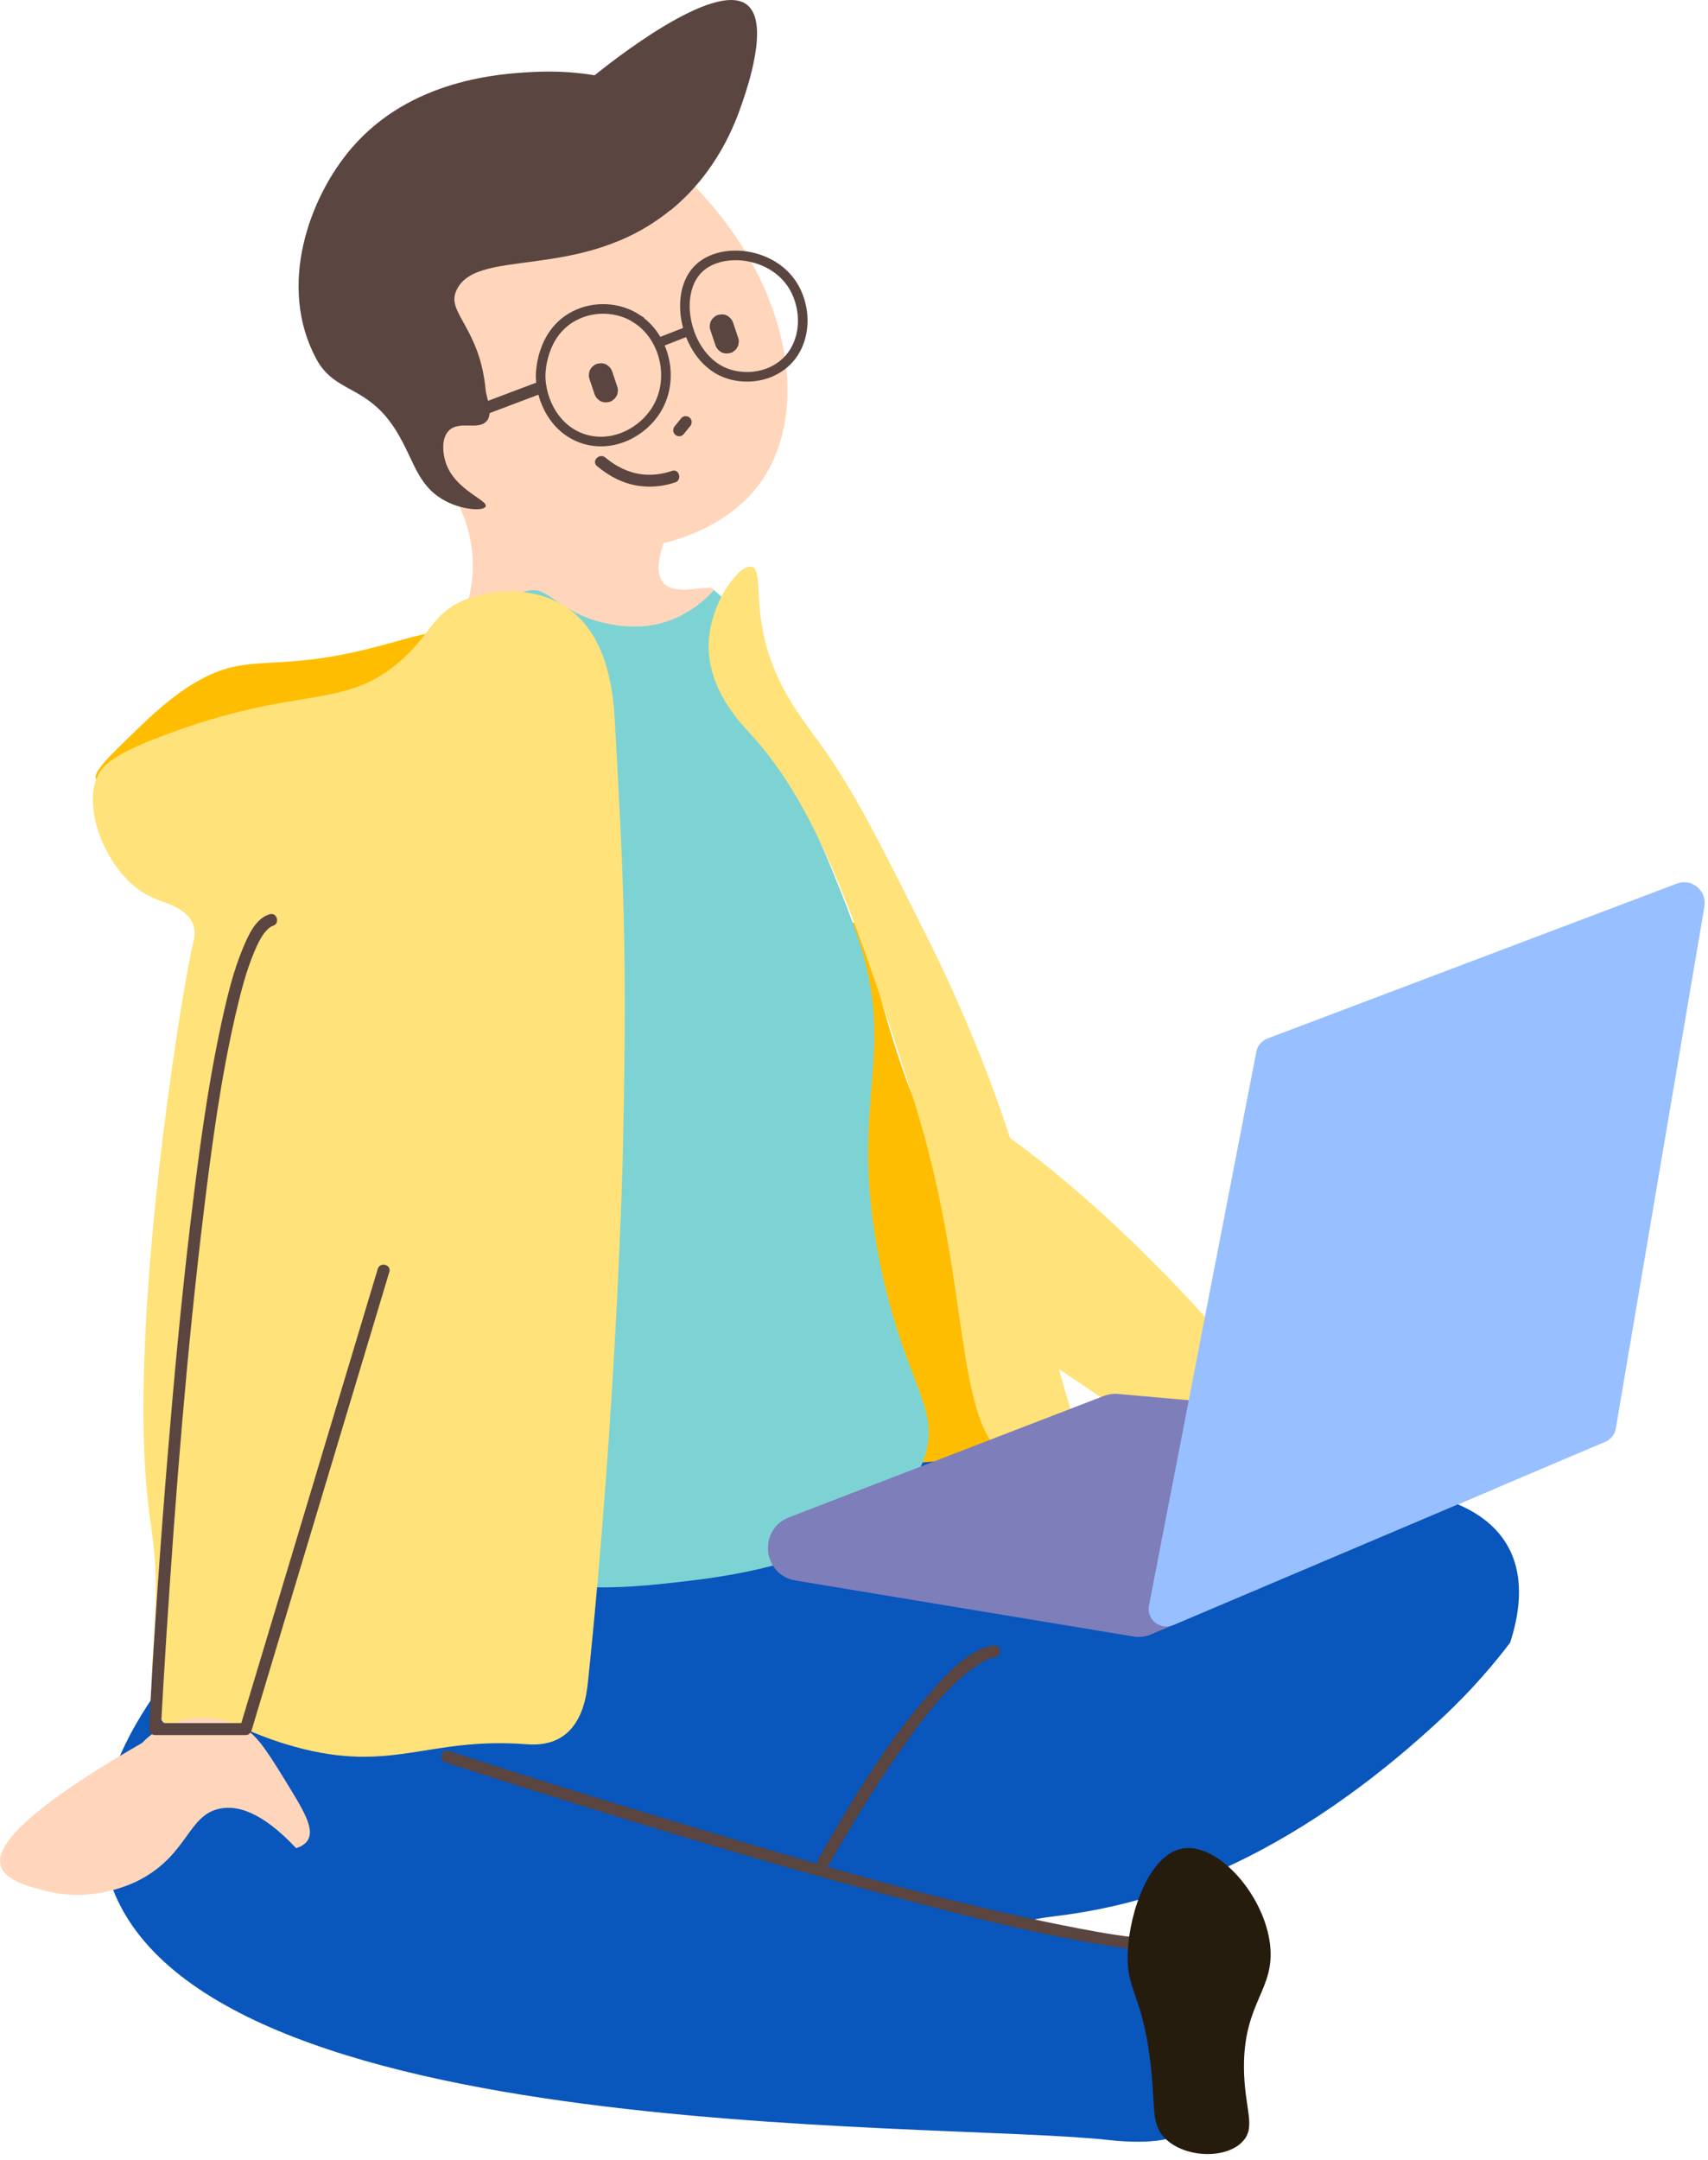 <svg width="178" height="225" viewBox="0 0 178 225" fill="none" xmlns="http://www.w3.org/2000/svg">
<g clip-path="url(#clip0_1253_6271)">
<path d="M72.11 19.1C82.33 29.48 84.61 42.68 79.29 50.21C78.31 51.6 75.54 54.97 69.15 56.59C68.63 58.09 68.32 59.78 69.15 60.72C70.52 62.25 74.02 60.67 74.41 61.47C74.83 62.33 71.48 65.53 67.65 67.1C60.25 70.14 52.15 66.63 48.13 64.47C48.6 63.36 49.17 61.64 49.26 59.5C49.4 56.24 48.37 53.73 47.75 52.49C48.55 52.69 49.35 52.85 49.43 52.67C49.54 52.4 47.79 51.85 46.63 50.35C45.41 48.78 44.83 46.16 45.88 44.95C47 43.67 49.09 44.97 50.01 43.82C51.12 42.43 50.03 39.31 48.51 35.19C47.52 32.51 46.97 31.71 47.34 30.5C47.77 29.06 49.16 28.15 51.56 27.12C53.22 26.41 54.51 26.01 55.6 25.75C59.22 24.91 61.76 24.33 62.54 24.16C64.94 23.64 68.26 22.38 72.11 19.09V19.1Z" fill="#FFD6BB"/>
<path d="M69.86 21.92C74.81 17.89 76.65 12.74 77.32 10.8C77.89 9.13 80.21 2.42 77.88 0.52C74.52 -2.21 63.41 6.68 61.97 7.84C60.45 7.59 58.19 7.35 55.48 7.5C52.19 7.68 42.82 8.21 36.63 15.44C32.21 20.6 28.88 29.81 32.97 37.4C34.93 41.03 38.28 40.03 41.28 44.86C43.16 47.89 43.44 50.51 46.25 52.09C46.27 52.09 46.29 52.11 46.32 52.13C48.11 53.12 50.39 53.27 50.61 52.76C50.91 52.07 47.1 50.97 46.35 47.82C46.28 47.54 45.86 45.78 46.77 44.86C47.85 43.77 49.82 44.86 50.71 43.87C51.45 43.05 50.69 41.47 50.61 40.61C50.03 34.34 46.69 32.65 47.47 30.49C49.27 25.52 60.46 29.55 69.85 21.9L69.86 21.92Z" fill="#5A4540"/>
<path d="M82.39 29.38C80.1 26.22 75.1 25.77 72.82 27.97C70.09 30.6 71.42 36.84 75.21 38.67C77.18 39.62 80.01 39.47 81.88 37.74C84.21 35.57 84.11 31.76 82.39 29.38V29.38Z" stroke="#5A4540" stroke-miterlimit="10"/>
<path d="M66.34 33.18C64.5 32 61.97 31.81 59.86 32.9C56.3 34.75 56.34 39.04 56.34 39.24C56.4 41.74 57.84 44.77 60.84 45.72C63.87 46.67 67 45.02 68.44 42.62C70.34 39.47 69.31 35.09 66.33 33.19L66.34 33.18Z" stroke="#5A4540" stroke-miterlimit="10"/>
<path d="M71.8 34.46L68.59 35.71" stroke="#5A4540" stroke-miterlimit="10"/>
<path d="M56.51 40.96C54.13 41.86 51.74 42.76 49.36 43.66L48.34 44.04C47.59 44.32 47.26 43.12 48.01 42.83C50.39 41.93 52.78 41.03 55.16 40.13L56.18 39.75C56.93 39.47 57.26 40.67 56.51 40.96Z" fill="#5A4540"/>
<path d="M74.54 35.9L74.01 34.32C73.96 34.15 73.95 33.99 73.99 33.82C73.99 33.65 74.05 33.5 74.14 33.36C74.22 33.21 74.33 33.1 74.46 33.01C74.58 32.9 74.72 32.82 74.89 32.79C75.21 32.72 75.57 32.73 75.85 32.92L76.1 33.12C76.25 33.28 76.36 33.46 76.42 33.67L76.95 35.25C77 35.42 77.01 35.58 76.97 35.75C76.97 35.92 76.91 36.07 76.82 36.21C76.74 36.36 76.63 36.47 76.5 36.56C76.38 36.67 76.24 36.75 76.07 36.78C75.75 36.85 75.39 36.84 75.11 36.65L74.86 36.45C74.71 36.29 74.6 36.11 74.54 35.9Z" fill="#5A4540"/>
<path d="M61.94 40.99L61.41 39.41C61.36 39.24 61.35 39.08 61.39 38.91C61.39 38.74 61.45 38.59 61.54 38.45C61.62 38.3 61.73 38.19 61.86 38.1C61.98 37.99 62.12 37.91 62.29 37.88C62.61 37.81 62.97 37.82 63.25 38.01L63.5 38.21C63.65 38.37 63.76 38.55 63.82 38.76L64.35 40.34C64.4 40.51 64.41 40.67 64.37 40.84C64.37 41.01 64.31 41.16 64.22 41.3C64.14 41.45 64.03 41.56 63.9 41.65C63.78 41.76 63.64 41.84 63.47 41.87C63.15 41.94 62.79 41.93 62.51 41.74L62.26 41.54C62.11 41.38 62 41.2 61.94 40.99Z" fill="#5A4540"/>
<path d="M71.9 44.42C71.67 44.7 71.45 44.98 71.22 45.26C71.16 45.32 71.1 45.36 71.02 45.39C70.95 45.43 70.87 45.45 70.78 45.44C70.69 45.44 70.61 45.43 70.54 45.39C70.46 45.36 70.4 45.32 70.34 45.26C70.23 45.14 70.15 44.98 70.16 44.82L70.18 44.65C70.21 44.54 70.26 44.45 70.34 44.37C70.57 44.09 70.79 43.81 71.02 43.53C71.08 43.47 71.14 43.43 71.22 43.4C71.29 43.36 71.37 43.34 71.46 43.35C71.55 43.35 71.63 43.36 71.7 43.4C71.78 43.43 71.84 43.47 71.9 43.53C72.01 43.65 72.09 43.81 72.08 43.97L72.06 44.14C72.03 44.25 71.98 44.34 71.9 44.42Z" fill="#5A4540"/>
<path d="M70.36 50.25C69.12 50.67 67.8 50.79 66.51 50.6C64.9 50.36 63.44 49.58 62.21 48.54C61.6 48.02 62.48 47.14 63.09 47.66C64.15 48.56 65.45 49.22 66.84 49.4C67.92 49.54 69 49.4 70.03 49.05C70.79 48.79 71.12 50 70.36 50.26V50.25Z" fill="#5A4540"/>
<path d="M128.59 157.07C128.21 156.94 128.04 156.51 127.99 156.4C126.59 153.14 105.94 139.28 102.3 137.79C102.04 137.68 100.92 137.23 99.59 136.32C99.39 136.19 99.23 136.06 98.96 135.84C97.37 134.63 88.1 117.41 92.43 113.94C99.67 108.15 137.45 146.47 134.51 151.5C134.27 151.91 133.16 153.12 131.14 155.31C130.18 156.35 129.28 157.3 128.58 157.06L128.59 157.07Z" fill="#FFE279"/>
<path d="M46.4 66.35C45.64 65.28 42.88 66.48 38.46 67.57C28.14 70.12 25.95 67.84 20.44 71.04C17.8 72.58 15.68 74.63 14.15 76.11C11.16 79 9.66 80.45 10.02 81.18C10.77 82.72 18.24 78.16 31.98 75.83C36.6 75.05 41.44 74.6 44.65 70.76C45.69 69.53 47.08 67.31 46.39 66.34L46.4 66.35Z" fill="#FFBD01"/>
<path d="M107.45 150.73C107.09 151.81 105.96 155.2 103.23 156.08C100.38 157 97.33 154.69 96.19 153.83C85.36 145.63 83.82 96.63 88.87 96.11C91.11 95.88 90.27 105.67 99.85 125.11C104.54 134.62 110.03 143.01 107.45 150.73Z" fill="#FFBD01"/>
<path d="M96.13 152.34C100.83 151.8 114.11 152.73 140.67 154.58C145.95 154.95 154.19 155.63 157.19 161.15C159.03 164.54 158.22 168.51 157.38 171.1C155.87 173.09 153.51 175.95 150.25 178.98C132.22 195.76 117.5 198.69 109.71 199.63C101.92 200.57 112.65 201.72 124.73 202.07C121.66 209.02 134.27 224.97 115.53 222.91C96.79 220.85 17.37 223.68 10.98 194.19C9.94 189.4 10.42 180.15 25.81 165.47C55.3 157.96 79.33 154.28 96.14 152.34H96.13Z" fill="#0956BC"/>
<path d="M74.41 61.48C75.37 62.26 76.59 63.49 77.18 65.28C78.03 67.87 76.54 68.42 77.04 71.24C77.46 73.6 78.63 73.86 82.11 80.81C82.11 80.81 84.8 85.24 88.87 96.11C94.06 109.99 88.12 113.86 91.69 131.49C94.33 144.53 98.37 146.76 96.14 152.34C92.17 162.26 75.8 164.2 71.42 164.71C65.25 165.44 54.34 166.73 46.64 160.58C37.84 153.55 38.28 140.84 39.32 119.75C40.8 89.71 48.33 61.4 55.65 61.47C57.33 61.48 58.86 64.19 63.72 65.04C66.17 65.47 67.82 65.16 68.29 65.06C71.5 64.4 73.55 62.42 74.41 61.47V61.48Z" fill="#7DD3D3"/>
<path d="M48.85 62.35C51.99 61.2 56.19 61.27 59.18 63.36C63.5 66.37 63.93 72.52 64.09 75.37C64.95 90.9 65.39 98.66 64.91 120.08C64.91 120.08 64.33 146.02 61.27 175.23C61.14 176.44 60.79 179.4 58.64 180.86C57.15 181.87 55.45 181.73 54.65 181.67C44.5 180.95 40.87 184.73 30.76 181.96C29.61 181.64 27.78 181.08 25.6 180.11C22.9 180.93 19.38 181.54 17.34 179.73C15.04 177.69 15.98 173.74 16.2 167.53C16.46 160.29 15.4 159.46 15.05 151.58C14.18 131.98 19.19 101.84 20.16 98.12C20.22 97.9 20.42 97.18 20.16 96.38C19.58 94.61 17.26 94.09 15.94 93.52C11.5 91.6 8.65 84.85 10.02 81.18C10.58 79.67 11.92 78.54 17.18 76.56C30.94 71.39 35.55 73.94 41.36 69.16C44.98 66.19 44.95 63.75 48.83 62.33L48.85 62.35Z" fill="#FFE279"/>
<path d="M78.35 59.04C77.1 58.66 73.95 62.78 73.85 67.11C73.74 71.77 77.17 75.33 78.17 76.4C85.54 84.36 89.72 97.38 95.06 114.04C101.92 135.42 98.74 149.98 106.59 152.84C106.91 152.96 110.5 154.23 111.96 152.7C113.43 151.16 111.7 147.86 110.21 142.06C108.94 137.12 109.14 135.35 108.39 130.92C105.97 116.54 98.15 100.68 96.94 98.26C91.63 87.62 88.97 82.3 85.3 77.24C83.31 74.5 80.51 71.03 79.48 65.6C78.77 61.82 79.34 59.33 78.35 59.03V59.04Z" fill="#FFE279"/>
<path d="M25.61 180.11C23.24 178.75 20.03 178.49 17.35 179.73C16.15 180.29 15.31 181.03 14.81 181.55C1.97 188.94 -0.5 192.51 0.08 194.38C0.57 195.94 3.29 196.6 4.96 197.01C9.89 198.21 14.02 196.1 14.6 195.79C19.64 193.12 19.58 189.01 22.98 188.38C24.63 188.07 27.16 188.57 30.86 192.51C31.28 192.38 31.79 192.14 32.08 191.67C32.66 190.71 32.06 189.28 30.48 186.7C28.12 182.83 26.94 180.9 25.6 180.13L25.61 180.11Z" fill="#FFD6BB"/>
<path d="M40.57 132.5C38.95 137.88 37.34 143.25 35.72 148.63L27.99 174.35C27.4 176.32 26.8 178.3 26.21 180.27C26.13 180.53 25.89 180.73 25.61 180.73H16.15C15.82 180.73 15.51 180.44 15.53 180.11C16.02 170.61 16.69 161.11 17.47 151.63C18.13 143.59 18.88 135.55 19.83 127.54C20.67 120.47 21.59 113.37 23.11 106.41C23.68 103.8 24.31 101.15 25.35 98.68C25.89 97.41 26.65 95.65 28.11 95.23C28.88 95.01 29.21 96.21 28.44 96.44C28.16 96.52 27.83 96.82 27.55 97.18C27.11 97.76 26.79 98.45 26.51 99.12C25.62 101.23 25.06 103.49 24.54 105.71C23 112.41 22.08 119.26 21.25 126.07C19.47 140.69 18.31 155.4 17.36 170.09C17.15 173.43 16.94 176.76 16.77 180.1L16.15 179.48H25.61L25.01 179.94C26.63 174.56 28.24 169.19 29.86 163.81L37.59 138.09C38.18 136.12 38.78 134.14 39.37 132.17C39.6 131.4 40.81 131.73 40.58 132.5H40.57Z" fill="#5A4540"/>
<path d="M124.83 202.6C123.88 203.33 122.36 203.29 121.24 203.27C119.07 203.24 116.91 202.91 114.78 202.56C108.45 201.51 102.19 199.95 95.99 198.33C82.4 194.79 68.94 190.72 55.55 186.5C52.51 185.54 49.46 184.57 46.43 183.58C45.67 183.33 45.99 182.12 46.76 182.37C54.9 185.04 63.08 187.57 71.28 190.03C84.83 194.1 98.5 198.21 112.42 200.87C114.98 201.36 117.57 201.81 120.18 201.97C121.4 202.04 123.28 202.23 124.21 201.51C124.85 201.02 125.47 202.1 124.84 202.59L124.83 202.6Z" fill="#5A4540"/>
<path d="M103.46 172.66C103.84 172.72 103.51 172.64 103.48 172.68C103.45 172.72 103.65 172.63 103.45 172.68C103.36 172.71 103.27 172.72 103.18 172.75C102.71 172.91 102.01 173.32 101.45 173.73C98.3 176.04 95.86 179.47 93.64 182.62C91.02 186.35 88.66 190.26 86.39 194.21C85.99 194.91 84.91 194.28 85.31 193.58C88.79 187.49 92.48 181.32 97.17 176.06C98.67 174.38 100.52 172.31 102.75 171.57C103.09 171.46 103.43 171.38 103.79 171.44C104.58 171.56 104.25 172.76 103.46 172.65V172.66Z" fill="#5A4540"/>
<path d="M129.54 223.02C127.85 224.91 123.54 224.81 121.45 222.77C119.88 221.24 120.47 219.51 119.86 214.59C118.99 207.6 117.34 207.34 117.53 203.3C117.72 199.11 119.79 193.12 123.27 192.54C126.91 191.94 131.75 197.34 132.36 202.55C132.91 207.27 129.61 208.51 129.64 215.35C129.66 219.58 130.93 221.47 129.55 223.01L129.54 223.02Z" fill="#251C0E"/>
<path d="M154.55 148.58C141.88 147.45 129.21 146.33 116.54 145.2C116.02 145.15 115.49 145.23 115 145.42C104.08 149.63 93.15 153.84 82.23 158.05C78.97 159.31 79.46 164.06 82.9 164.63C94.63 166.57 106.36 168.52 118.1 170.46C118.74 170.57 119.4 170.49 120 170.23C131.86 165.2 143.72 160.17 155.58 155.14C158.87 153.75 158.1 148.88 154.54 148.57L154.55 148.58Z" fill="#7E7EBB"/>
<path d="M177.63 94.4L168.39 148.8C168.29 149.42 167.87 149.94 167.3 150.18C152.29 156.55 137.28 162.91 122.26 169.28C120.91 169.85 119.46 168.68 119.74 167.24C123.47 148.01 127.2 128.78 130.93 109.55C131.05 108.92 131.49 108.41 132.08 108.18C146.3 102.8 160.53 97.42 174.75 92.04C176.3 91.45 177.9 92.77 177.62 94.4H177.63Z" fill="#98BFFF"/>
</g>
<defs>
<clipPath id="clip0_1253_6271">
<rect width="177.66" height="224.37" fill="white" transform="matrix(-1 0 0 1 177.66 0)"/>
</clipPath>
</defs>
</svg>
